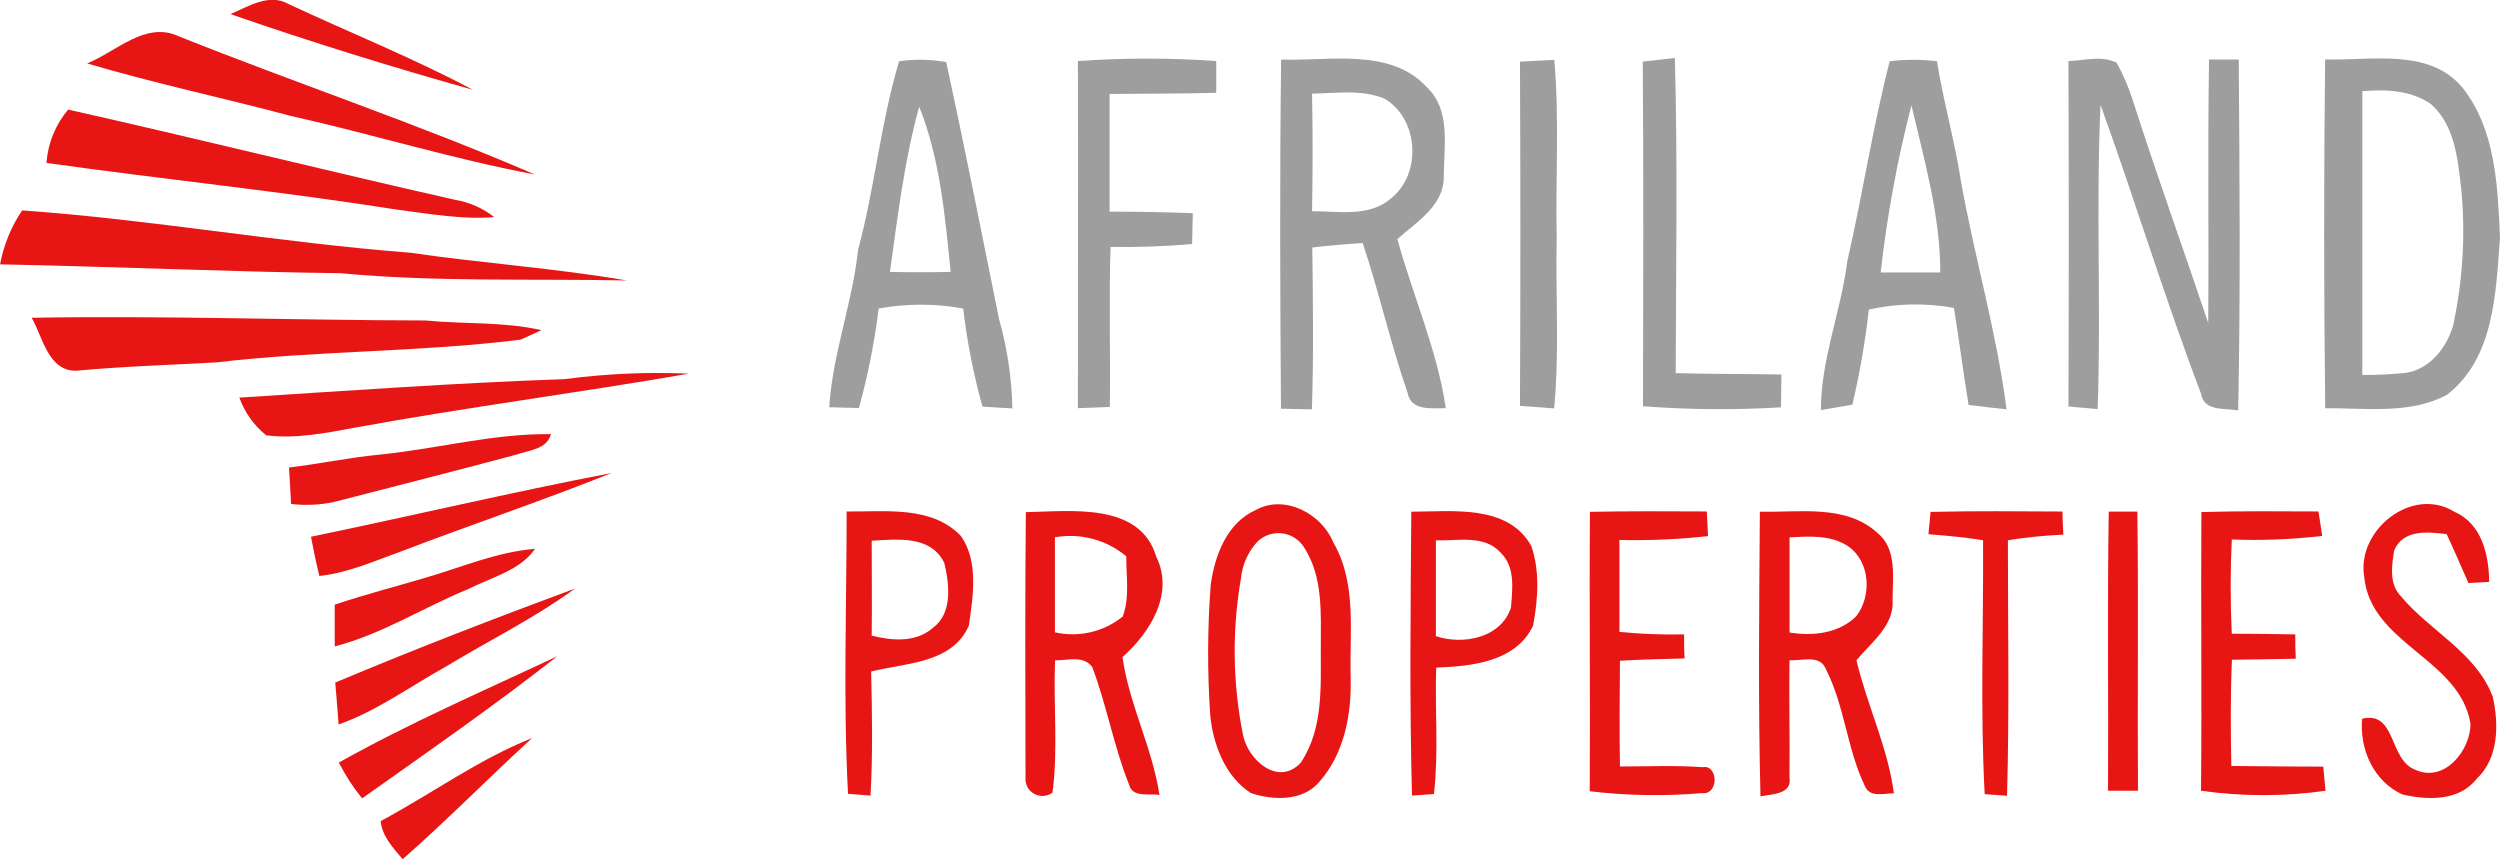 <svg xmlns="http://www.w3.org/2000/svg" width="451" height="155" viewBox="0 0 451 155" fill="none"><g clip-path="url(#clip0_1065_4277)"><path d="M41.577 2.545C44.842 1.154 48.553 -1.265 52.041 0.723C63.119 5.909 74.532 10.456 85.303 16.198C70.611 12.083 56.004 7.55 41.577 2.545Z" fill="#E71615"></path><path d="M15.724 11.443C20.998 9.316 26.272 3.712 32.313 6.577C53.618 15.086 75.439 22.385 96.492 31.478C81.661 28.698 67.193 24.207 52.446 20.911C40.252 17.658 27.918 15.058 15.724 11.443Z" fill="#E71615"></path><path d="M8.385 29.393C8.635 25.855 10.003 22.487 12.292 19.771C35.633 25.013 58.85 30.797 82.177 36.067C84.728 36.498 87.128 37.564 89.153 39.167C83.363 39.64 77.615 38.583 71.895 37.86C50.813 34.523 29.55 32.368 8.385 29.393Z" fill="#E71615"></path><path d="M0.014 47.69C0.659 44.209 2.013 40.897 3.99 37.957C27.416 39.612 50.59 43.797 74.002 45.59C87.005 47.495 100.12 48.371 113.067 50.596C95.865 50.248 78.606 50.901 61.445 49.289C40.963 49.025 20.495 48.093 0.014 47.69Z" fill="#E71615"></path><path d="M5.72 57.326C29.439 56.908 53.074 57.77 76.75 57.812C83.726 58.507 90.87 57.993 97.678 59.564L93.925 61.274C75.704 63.554 57.287 63.221 39.052 65.376C30.681 65.849 22.198 66.085 13.812 66.877C8.72 67.031 7.715 60.829 5.72 57.326Z" fill="#E71615"></path><path d="M101.864 68.394C109.299 67.411 116.806 67.081 124.299 67.406C104.25 70.882 84.089 73.482 64.068 77.139C58.808 78.112 53.381 79.211 48.023 78.529C45.809 76.754 44.133 74.4 43.182 71.73C62.798 70.479 82.331 69.075 101.864 68.394Z" fill="#E71615"></path><path d="M68.7 81.991C78.969 80.948 89.042 78.181 99.394 78.32C98.641 81.101 95.418 81.213 93.172 82.005C82.15 84.98 71.086 87.747 60.036 90.612C57.56 91.103 55.023 91.206 52.516 90.917C52.404 88.721 52.278 86.524 52.139 84.341C57.706 83.674 63.161 82.505 68.7 81.991Z" fill="#E71615"></path><path d="M56.101 96.827C74.239 93.073 92.181 88.818 110.333 85.328C97.776 90.361 84.982 94.644 72.383 99.468C67.542 101.192 62.784 103.361 57.608 103.904C57.036 101.554 56.548 99.204 56.101 96.827Z" fill="#E71615"></path><path d="M226.567 91.988C231.758 89.124 238.454 92.697 240.519 97.842C244.817 105.211 243.435 113.984 243.659 122.118C243.854 128.778 242.542 135.924 237.994 141.055C235.022 144.6 229.623 144.392 225.66 143.071C221.028 140.109 218.88 134.353 218.336 129.167C217.791 121.259 217.819 113.323 218.419 105.419C219.173 100.122 221.349 94.31 226.567 91.988ZM226.846 97.703C225.161 99.523 224.118 101.842 223.875 104.307C222.243 113.671 222.366 123.254 224.237 132.574C225.116 137.051 230.544 141.945 234.632 137.621C238.817 131.42 238.231 123.717 238.273 116.556C238.273 110.605 238.678 104.168 235.357 98.912C234.946 98.194 234.376 97.579 233.69 97.115C233.004 96.65 232.22 96.348 231.399 96.231C230.578 96.114 229.741 96.186 228.952 96.441C228.163 96.696 227.442 97.128 226.846 97.703Z" fill="#E71615"></path><path d="M286.826 92.336C293.802 92.197 300.876 92.225 307.908 92.266C307.978 93.74 308.047 95.228 308.131 96.716C302.823 97.301 297.481 97.534 292.142 97.411C292.142 102.972 292.142 108.534 292.142 113.998C296.018 114.376 299.912 114.524 303.806 114.443C303.806 115.833 303.806 117.335 303.904 118.781C300.011 118.892 296.118 118.962 292.24 119.198C292.17 125.552 292.142 131.92 292.24 138.274C297.207 138.274 302.187 138.038 307.168 138.399C309.959 137.871 310.154 143.446 307.015 143.085C300.277 143.657 293.498 143.541 286.784 142.737C286.91 125.941 286.687 109.132 286.826 92.336Z" fill="#E71615"></path><path d="M348.271 92.349C356.196 92.154 364.135 92.238 372.073 92.279C372.073 93.67 372.171 95.06 372.227 96.451C368.876 96.596 365.536 96.93 362.223 97.452C362.223 112.816 362.502 128.193 362.07 143.557L358.037 143.265C357.214 127.971 357.842 112.676 357.744 97.466C354.48 96.909 351.187 96.632 347.894 96.381L348.271 92.349Z" fill="#E71615"></path><path d="M380.417 92.294H385.579C385.802 109.076 385.579 125.858 385.69 142.654H380.291C380.375 125.872 380.152 109.09 380.417 92.294Z" fill="#E71615"></path><path d="M397.131 92.377C404.177 92.169 411.209 92.238 418.255 92.266L418.924 96.674C413.513 97.315 408.06 97.534 402.614 97.327C402.345 102.991 402.345 108.654 402.614 114.318C406.423 114.318 410.246 114.387 414.069 114.443C414.069 115.903 414.069 117.363 414.153 118.836C410.316 118.934 406.465 118.948 402.642 119.017C402.363 125.399 402.405 131.795 402.531 138.177C408.056 138.242 413.585 138.283 419.12 138.302C419.245 139.692 419.385 141.194 419.524 142.654C412.074 143.703 404.512 143.703 397.061 142.654C397.229 125.9 397.02 109.132 397.131 92.377Z" fill="#E71615"></path><path d="M426.5 104.042C425.105 95.602 435.178 87.58 442.824 92.349C447.749 94.518 448.991 100.121 449.047 104.974L445.308 105.182C443.996 102.235 442.74 99.273 441.373 96.353C437.955 95.964 433.616 95.436 431.914 99.259C431.467 102.04 430.951 105.405 433.155 107.601C438.373 113.872 446.647 117.668 449.689 125.676C450.819 130.696 450.777 136.799 446.759 140.526C443.606 144.572 437.871 144.363 433.351 143.306C428.175 140.915 425.649 135.173 426.124 129.667C432.318 128.165 430.909 137.036 435.681 138.843C440.941 141.332 445.74 135.34 445.67 130.501C443.689 118.794 427.672 116.208 426.5 104.042Z" fill="#E71615"></path><path d="M152.733 92.266C159.709 92.363 168.08 91.153 173.382 96.729C176.577 101.373 175.531 107.63 174.777 112.885C171.708 119.754 163.406 119.545 157.156 121.144C157.323 128.61 157.463 136.077 157.044 143.529L152.984 143.209C152.091 126.288 152.733 109.242 152.733 92.266ZM157.254 97.549C157.254 103.25 157.323 108.964 157.254 114.665C160.923 115.596 165.248 115.944 168.276 113.274C171.917 110.605 171.247 105.377 170.355 101.554C167.885 96.52 161.858 97.299 157.254 97.549Z" fill="#E71615"></path><path d="M185.06 92.391C193.124 92.252 205.681 90.528 208.597 100.456C211.876 107.102 207.467 114.137 202.5 118.531C203.686 127.082 207.886 134.868 209.169 143.419C207.369 143.057 204.342 144.003 203.7 141.583C200.909 134.631 199.668 127.262 197.031 120.31C195.371 118.169 192.594 119.17 190.334 119.129C189.999 127.082 190.906 135.104 189.873 142.988C189.402 143.338 188.838 143.544 188.251 143.583C187.664 143.622 187.079 143.491 186.564 143.206C186.05 142.922 185.629 142.495 185.353 141.978C185.076 141.46 184.955 140.874 185.004 140.29C184.962 124.301 184.906 108.339 185.06 92.391ZM190.306 96.924C190.306 102.639 190.306 108.353 190.306 114.068C192.429 114.548 194.634 114.541 196.753 114.047C198.873 113.554 200.853 112.586 202.542 111.217C203.839 107.755 203.142 103.959 203.184 100.358C201.419 98.884 199.351 97.813 197.127 97.219C194.902 96.626 192.574 96.525 190.306 96.924Z" fill="#E71615"></path><path d="M254.597 92.307C261.936 92.307 271.925 90.917 276.223 98.439C277.827 102.985 277.45 108.172 276.571 112.857C273.488 119.434 265.41 120.198 259.09 120.435C258.838 128.026 259.55 135.729 258.685 143.237L254.723 143.529C254.262 126.469 254.471 109.381 254.597 92.307ZM259.034 97.48C259.034 103.236 259.034 109.006 259.034 114.762C263.973 116.417 270.823 115.068 272.581 109.59C272.846 106.281 273.376 102.332 270.767 99.76C267.81 96.381 262.954 97.619 259.034 97.48Z" fill="#E71615"></path><path d="M317.479 92.308C324.455 92.488 332.938 90.917 338.63 96.089C342.286 99.023 341.421 104.098 341.421 108.214C341.755 112.899 337.584 115.847 334.905 119.114C336.816 127.22 340.569 134.826 341.658 143.112C339.788 143.112 337.277 143.974 336.384 141.722C333.189 135.034 332.784 127.387 329.408 120.755C328.334 117.974 325.013 119.281 322.822 119.1C322.725 126.15 322.906 133.199 322.822 140.234C323.367 143.335 319.586 143.251 317.59 143.668C317.158 126.525 317.353 109.409 317.479 92.308ZM322.836 96.951C322.836 102.666 322.836 108.38 322.836 114.095C327.022 114.818 331.766 114.262 334.905 111.133C337.695 107.421 337.374 101.401 333.51 98.62C330.343 96.451 326.38 96.743 322.836 96.951Z" fill="#E71615"></path><path d="M76.904 104.181C83.405 102.276 89.726 99.551 96.534 99.009C93.744 102.985 88.637 104.139 84.48 106.267C76.388 109.576 68.895 114.414 60.385 116.611C60.385 114.094 60.385 111.578 60.385 109.075C65.868 107.24 71.421 105.808 76.904 104.181Z" fill="#E71615"></path><path d="M60.482 123.133C74.755 117.126 89.223 111.551 103.734 106.17C96.395 111.537 88.205 115.541 80.462 120.241C74.03 123.8 68.058 128.235 61.082 130.696C60.887 128.166 60.705 125.649 60.482 123.133Z" fill="#E71615"></path><path d="M61.124 137.564C73.862 130.418 87.326 124.592 100.552 118.377C89.126 127.345 77.183 135.632 65.323 144.03C63.699 142.028 62.291 139.861 61.124 137.564Z" fill="#E71615"></path><path d="M68.672 148.132C77.811 143.21 86.321 137.009 95.99 133.144C88.121 140.346 80.643 147.979 72.634 155C70.918 152.943 68.951 150.913 68.672 148.132Z" fill="#E71615"></path><path d="M162.193 11.053C165.019 10.638 167.894 10.69 170.703 11.206C174.038 26.64 177.121 42.115 180.233 57.576C181.713 62.82 182.52 68.23 182.632 73.676C180.837 73.584 179.037 73.472 177.233 73.343C175.621 67.545 174.46 61.632 173.759 55.657C168.717 54.739 163.551 54.739 158.509 55.657C157.764 61.719 156.575 67.718 154.951 73.607L149.594 73.468C150.194 63.819 153.779 54.67 154.798 45.076C157.826 33.828 158.858 22.204 162.193 11.053ZM165.82 19.243C163.141 28.976 161.941 39.056 160.546 49.053C164.192 49.127 167.843 49.127 171.499 49.053C170.48 38.986 169.587 28.67 165.82 19.229V19.243Z" fill="#9E9E9E"></path><path d="M194.45 11.012C202.759 10.428 211.1 10.428 219.41 11.012C219.41 12.917 219.41 14.836 219.41 16.741C212.992 16.921 206.574 16.88 200.17 16.949C200.17 24.031 200.17 31.108 200.17 38.18C205.165 38.18 210.174 38.264 215.182 38.458L215.057 44.02C210.167 44.446 205.259 44.623 200.351 44.548C200.017 54.17 200.351 63.791 200.212 73.413C198.286 73.482 196.375 73.579 194.45 73.635C194.436 52.724 194.519 31.868 194.45 11.012Z" fill="#9E9E9E"></path><path d="M231.116 10.748C239.836 11.054 250.802 8.551 257.429 15.753C261.74 19.827 260.499 26.348 260.457 31.659C260.638 37.012 255.602 40.002 252.086 43.13C254.876 53.349 259.285 63.124 260.82 73.635C258.308 73.635 254.485 74.177 253.927 70.854C250.844 61.97 248.821 52.779 245.821 43.825C242.78 44.034 239.752 44.298 236.738 44.645C236.864 54.378 236.989 64.111 236.669 73.844L231.088 73.732C230.934 52.682 230.851 31.743 231.116 10.748ZM236.697 16.893C236.836 23.957 236.822 31.034 236.697 38.097C241.468 38.097 246.993 39.209 250.942 35.789C256.522 31.34 255.95 21.523 249.825 17.825C245.682 16.073 241.05 16.824 236.683 16.893H236.697Z" fill="#9E9E9E"></path><path d="M274.2 11.123C276.251 11.025 278.385 10.886 280.394 10.789C281.329 21.453 280.604 32.173 280.827 42.865C280.604 53.126 281.343 63.429 280.366 73.676C278.302 73.537 276.251 73.37 274.2 73.217C274.302 52.51 274.302 31.812 274.2 11.123Z" fill="#9E9E9E"></path><path d="M296.355 11.11L302.146 10.456C302.662 29.393 302.341 48.358 302.299 67.309C308.647 67.504 315.009 67.434 321.371 67.559L321.288 73.482C312.996 73.981 304.68 73.915 296.397 73.287C296.439 52.599 296.509 31.84 296.355 11.11Z" fill="#9E9E9E"></path><path d="M340.904 11.04C343.736 10.706 346.597 10.706 349.429 11.04C350.601 18.395 352.68 25.569 353.796 32.924C356.252 46.619 360.214 60.023 361.986 73.843C359.684 73.607 357.41 73.329 355.135 73.051C354.159 67.225 353.447 61.371 352.485 55.546C347.4 54.626 342.183 54.725 337.137 55.838C336.497 61.611 335.504 67.341 334.166 72.995L328.487 73.982C328.487 64.806 332.115 56.185 333.245 47.162C336.007 35.149 337.835 22.969 340.904 11.04ZM339.272 49.15C342.858 49.15 346.443 49.15 350.029 49.15C350.029 38.875 347.141 28.934 344.825 18.992C342.269 28.903 340.414 38.98 339.272 49.15Z" fill="#9E9E9E"></path><path d="M373.148 11.012C376.008 10.929 379.147 9.955 381.84 11.318C383.065 13.528 384.061 15.858 384.811 18.27C389.109 31.673 393.88 44.91 398.359 58.257C398.498 42.421 398.247 26.571 398.512 10.734H403.87C404.023 31.84 404.191 52.96 403.772 74.052C401.359 73.566 397.592 74.302 397.075 71.035C390.532 53.85 385.216 36.275 378.938 18.924C378.087 37.193 379.063 55.518 378.421 73.802L373.148 73.329C373.222 52.52 373.222 31.747 373.148 11.012Z" fill="#9E9E9E"></path><path d="M419.454 10.719C427.742 10.984 438.276 8.578 444.289 15.878C450.233 23.469 450.595 33.647 451 42.865C450.247 52.709 450.009 64.68 441.373 71.257C434.69 74.802 426.751 73.579 419.468 73.648C419.217 52.672 419.213 31.696 419.454 10.719ZM426.165 16.448C426.165 33.508 426.165 50.568 426.165 67.642C428.634 67.656 431.102 67.544 433.56 67.308C438.122 66.919 441.401 62.789 442.559 58.646C444.27 50.725 444.773 42.593 444.052 34.523C443.41 29.031 442.992 22.788 438.597 18.825C435.011 16.253 430.379 16.1 426.165 16.448Z" fill="#9E9E9E"></path></g><defs><clipPath id="clip0_1065_4277"><rect width="451" height="155" fill="white"></rect></clipPath></defs></svg>
